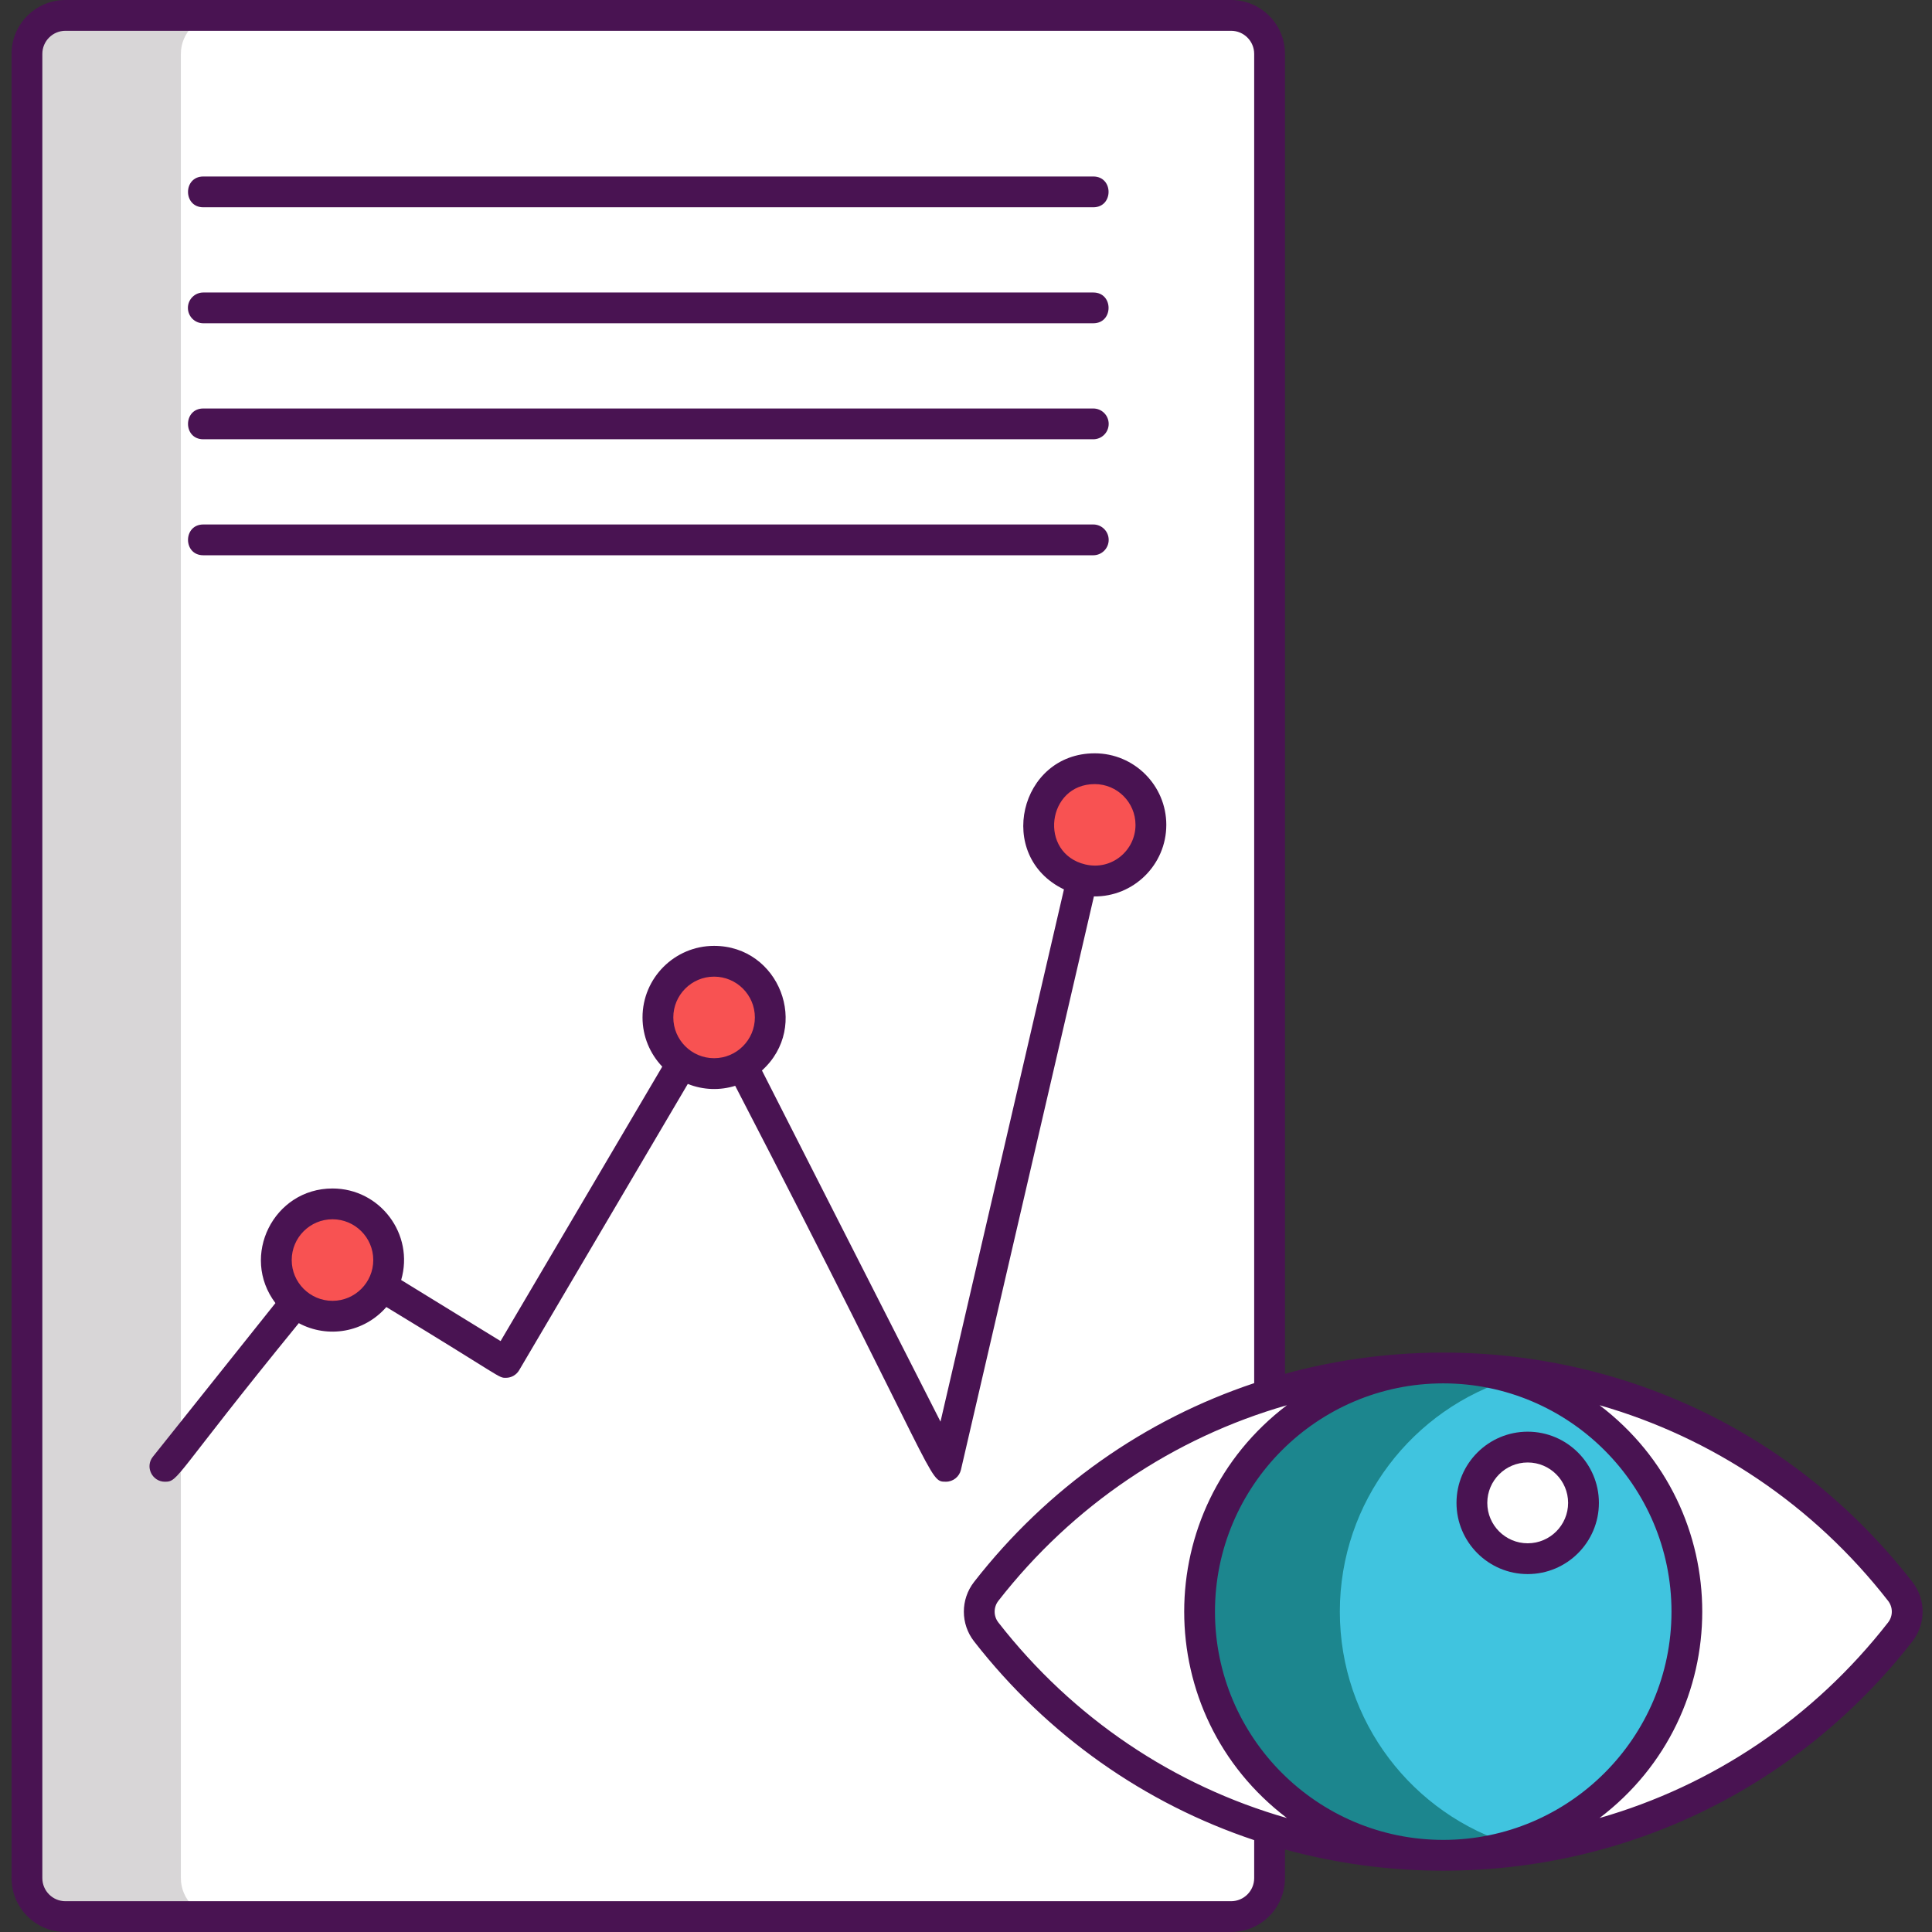 <svg height="502pt" viewBox="-3 0 502 502" width="502pt" xmlns="http://www.w3.org/2000/svg"><rect x="-3" y="0" width="502" height="502" fill="#333333" stroke="none"/><path d="m326.895 14v474c0 5.52-4.48 10-10 10h-302.898c-5.52 0-10-4.48-10-10v-474c0-5.52 4.48-10 10-10h302.898c5.52 0 10 4.48 10 10zm0 0" fill="#d8d6d7"/><path d="m326.895 14v474c0 5.52-4.48 10-10 10h-262.898c-5.52 0-10-4.48-10-10v-474c0-5.52 4.48-10 10-10h262.898c5.52 0 10 4.48 10 10zm0 0" fill="#fff"/><path d="m97.984 327.402c0 8.062-6.535 14.598-14.594 14.598-8.062 0-14.598-6.535-14.598-14.598 0-8.059 6.535-14.594 14.598-14.594 8.059 0 14.594 6.535 14.594 14.594zm0 0" fill="#f85252"/><path d="m197.137 264.363c0 8.059-6.535 14.594-14.598 14.594-8.059 0-14.594-6.535-14.594-14.594 0-8.062 6.535-14.598 14.594-14.598 8.062 0 14.598 6.535 14.598 14.598zm0 0" fill="#f85252"/><path d="m296.043 214.336c0 8.059-6.535 14.594-14.598 14.594-8.059 0-14.594-6.535-14.594-14.594 0-8.062 6.535-14.598 14.594-14.598 8.062 0 14.598 6.535 14.598 14.598zm0 0" fill="#f85252"/><path d="m371.988 355.449c-48.262 0-91.207 22.727-118.742 58.055-2.402 3.086-2.402 7.441 0 10.527 27.535 35.324 70.492 58.035 118.738 58.035 48.262 0 91.211-22.711 118.754-58.035 2.406-3.086 2.41-7.445.004-10.531-27.531-35.328-70.492-58.051-118.754-58.051zm0 0" fill="#fff"/><path d="m435.316 418.762c0 28.617-19.02 52.816-45.102 60.637-5.758 1.742-11.879 2.66-18.219 2.66-34.961 0-63.301-28.34-63.301-63.297 0-34.961 28.34-63.32 63.301-63.32 6.34 0 12.461.918 18.219 2.66 26.082 7.84 45.102 32.039 45.102 60.66zm0 0" fill="#1c868e"/><path d="m435.316 418.762c0 28.617-19.02 52.816-45.102 60.637-26.078-7.84-45.078-32.02-45.078-60.637 0-28.621 19-52.82 45.078-60.66 26.082 7.84 45.102 32.039 45.102 60.66zm0 0" fill="#40c4df"/><path d="m408.445 390.5c0 8.008-6.492 14.5-14.5 14.5-8.008 0-14.5-6.492-14.5-14.5s6.492-14.5 14.5-14.5c8.008 0 14.5 6.492 14.5 14.5zm0 0" fill="#fff"/><g fill="#491352"><path d="m300.047 214.336c0-10.258-8.344-18.598-18.598-18.598-19.57 0-25.934 26.758-8 35.359l-32.074 138.297-46.395-91.246c12.648-11.426 4.492-32.379-12.438-32.379-10.254 0-18.594 8.34-18.594 18.594 0 4.957 1.957 9.453 5.129 12.789l-42.008 71.309-25.832-15.871c3.465-11.898-5.484-23.781-17.844-23.781-15.301 0-24.062 17.559-14.828 29.777l-31.844 39.922c-2.105 2.637-.18 6.496 3.125 6.496 3.66 0 2.293-1.375 34.789-41.203 7.523 4.035 16.949 2.457 22.75-4.188 30.598 18.551 29.016 18.391 31.062 18.391 1.41 0 2.723-.746 3.445-1.973l43.82-74.387c4.078 1.621 8.398 1.703 12.316.488 53.324 102.98 50.082 102.867 54.758 102.867 1.863 0 3.477-1.285 3.898-3.098l34.547-148.98c10.316.137 18.812-8.238 18.812-18.586zm-216.652 123.664c-5.844 0-10.598-4.754-10.598-10.598 0-5.84 4.754-10.594 10.598-10.594 5.84 0 10.594 4.754 10.594 10.594 0 5.844-4.754 10.598-10.594 10.598zm99.148-63.043c-5.84 0-10.594-4.754-10.594-10.594 0-5.844 4.754-10.598 10.594-10.598 5.844 0 10.598 4.754 10.598 10.598 0 5.84-4.754 10.594-10.598 10.594zm96.461-50.34c-12.215-2.91-10.012-20.879 2.445-20.879 5.84 0 10.594 4.754 10.594 10.598 0 6.652-6.168 11.879-12.992 10.289-.016-.004-.031-.004-.047-.008zm0 0"/><path d="m49.824 53.859h231.25c5.289 0 5.297-8 0-8h-231.25c-5.289 0-5.297 8 0 8zm0 0"/><path d="m49.824 84h231.25c5.289 0 5.297-8 0-8h-231.25c-2.207 0-4 1.793-4 4s1.789 4 4 4zm0 0"/><path d="m281.074 106.141h-231.25c-5.289 0-5.297 8 0 8h231.25c2.207 0 4-1.793 4-4s-1.789-4-4-4zm0 0"/><path d="m281.074 136.277h-231.25c-5.289 0-5.297 8 0 8h231.25c2.207 0 4-1.793 4-4 0-2.207-1.789-4-4-4zm0 0"/><path d="m493.902 411.039c-41.59-53.359-107.254-69.355-163.023-54.078v-342.961c0-7.719-6.277-14-14-14h-302.879c-7.719 0-14 6.281-14 14v474c0 7.719 6.281 14 14 14h302.879c7.723 0 14-6.281 14-14v-7.445c13.211 3.617 27.004 5.512 41.113 5.512h.004.008.012c47.941-.008 92.367-21.719 121.887-59.578 3.543-4.547 3.547-10.898 0-15.449zm-171.023 76.961c0 3.309-2.691 6-6 6h-302.879c-3.309 0-6-2.691-6-6v-474c0-3.309 2.691-6 6-6h302.879c3.309 0 6 2.691 6 6v345.387c-28.43 9.484-53.719 27.195-72.781 51.652-3.543 4.551-3.543 10.902 0 15.449 19.059 24.453 44.348 42.156 72.781 51.641zm-66.473-66.43c-1.285-1.652-1.285-3.957 0-5.613 19.402-24.891 45.598-42.418 74.984-50.836-35.582 27.008-35.605 80.25.004 107.273-29.391-8.414-55.59-25.938-74.988-50.824zm115.59 56.496c-32.699-.004-59.305-26.609-59.305-59.309 0-32.703 26.605-59.309 59.305-59.309h.016c32.699.004 59.297 26.609 59.297 59.309 0 32.695-26.598 59.301-59.297 59.309-.004 0-.008 0-.016 0zm115.594-56.496c-19.398 24.879-45.594 42.398-74.977 50.816 35.574-27.008 35.598-80.234.004-107.262 29.387 8.422 55.578 25.945 74.973 50.832 1.289 1.652 1.289 3.961 0 5.613zm0 0"/><path d="m393.949 372c-10.203 0-18.5 8.297-18.5 18.5s8.297 18.5 18.5 18.5 18.5-8.297 18.5-18.5-8.301-18.5-18.5-18.5zm0 29c-5.789 0-10.5-4.711-10.5-10.5s4.711-10.5 10.5-10.5c5.789 0 10.5 4.711 10.5 10.5s-4.711 10.5-10.5 10.5zm0 0"/></g></svg>